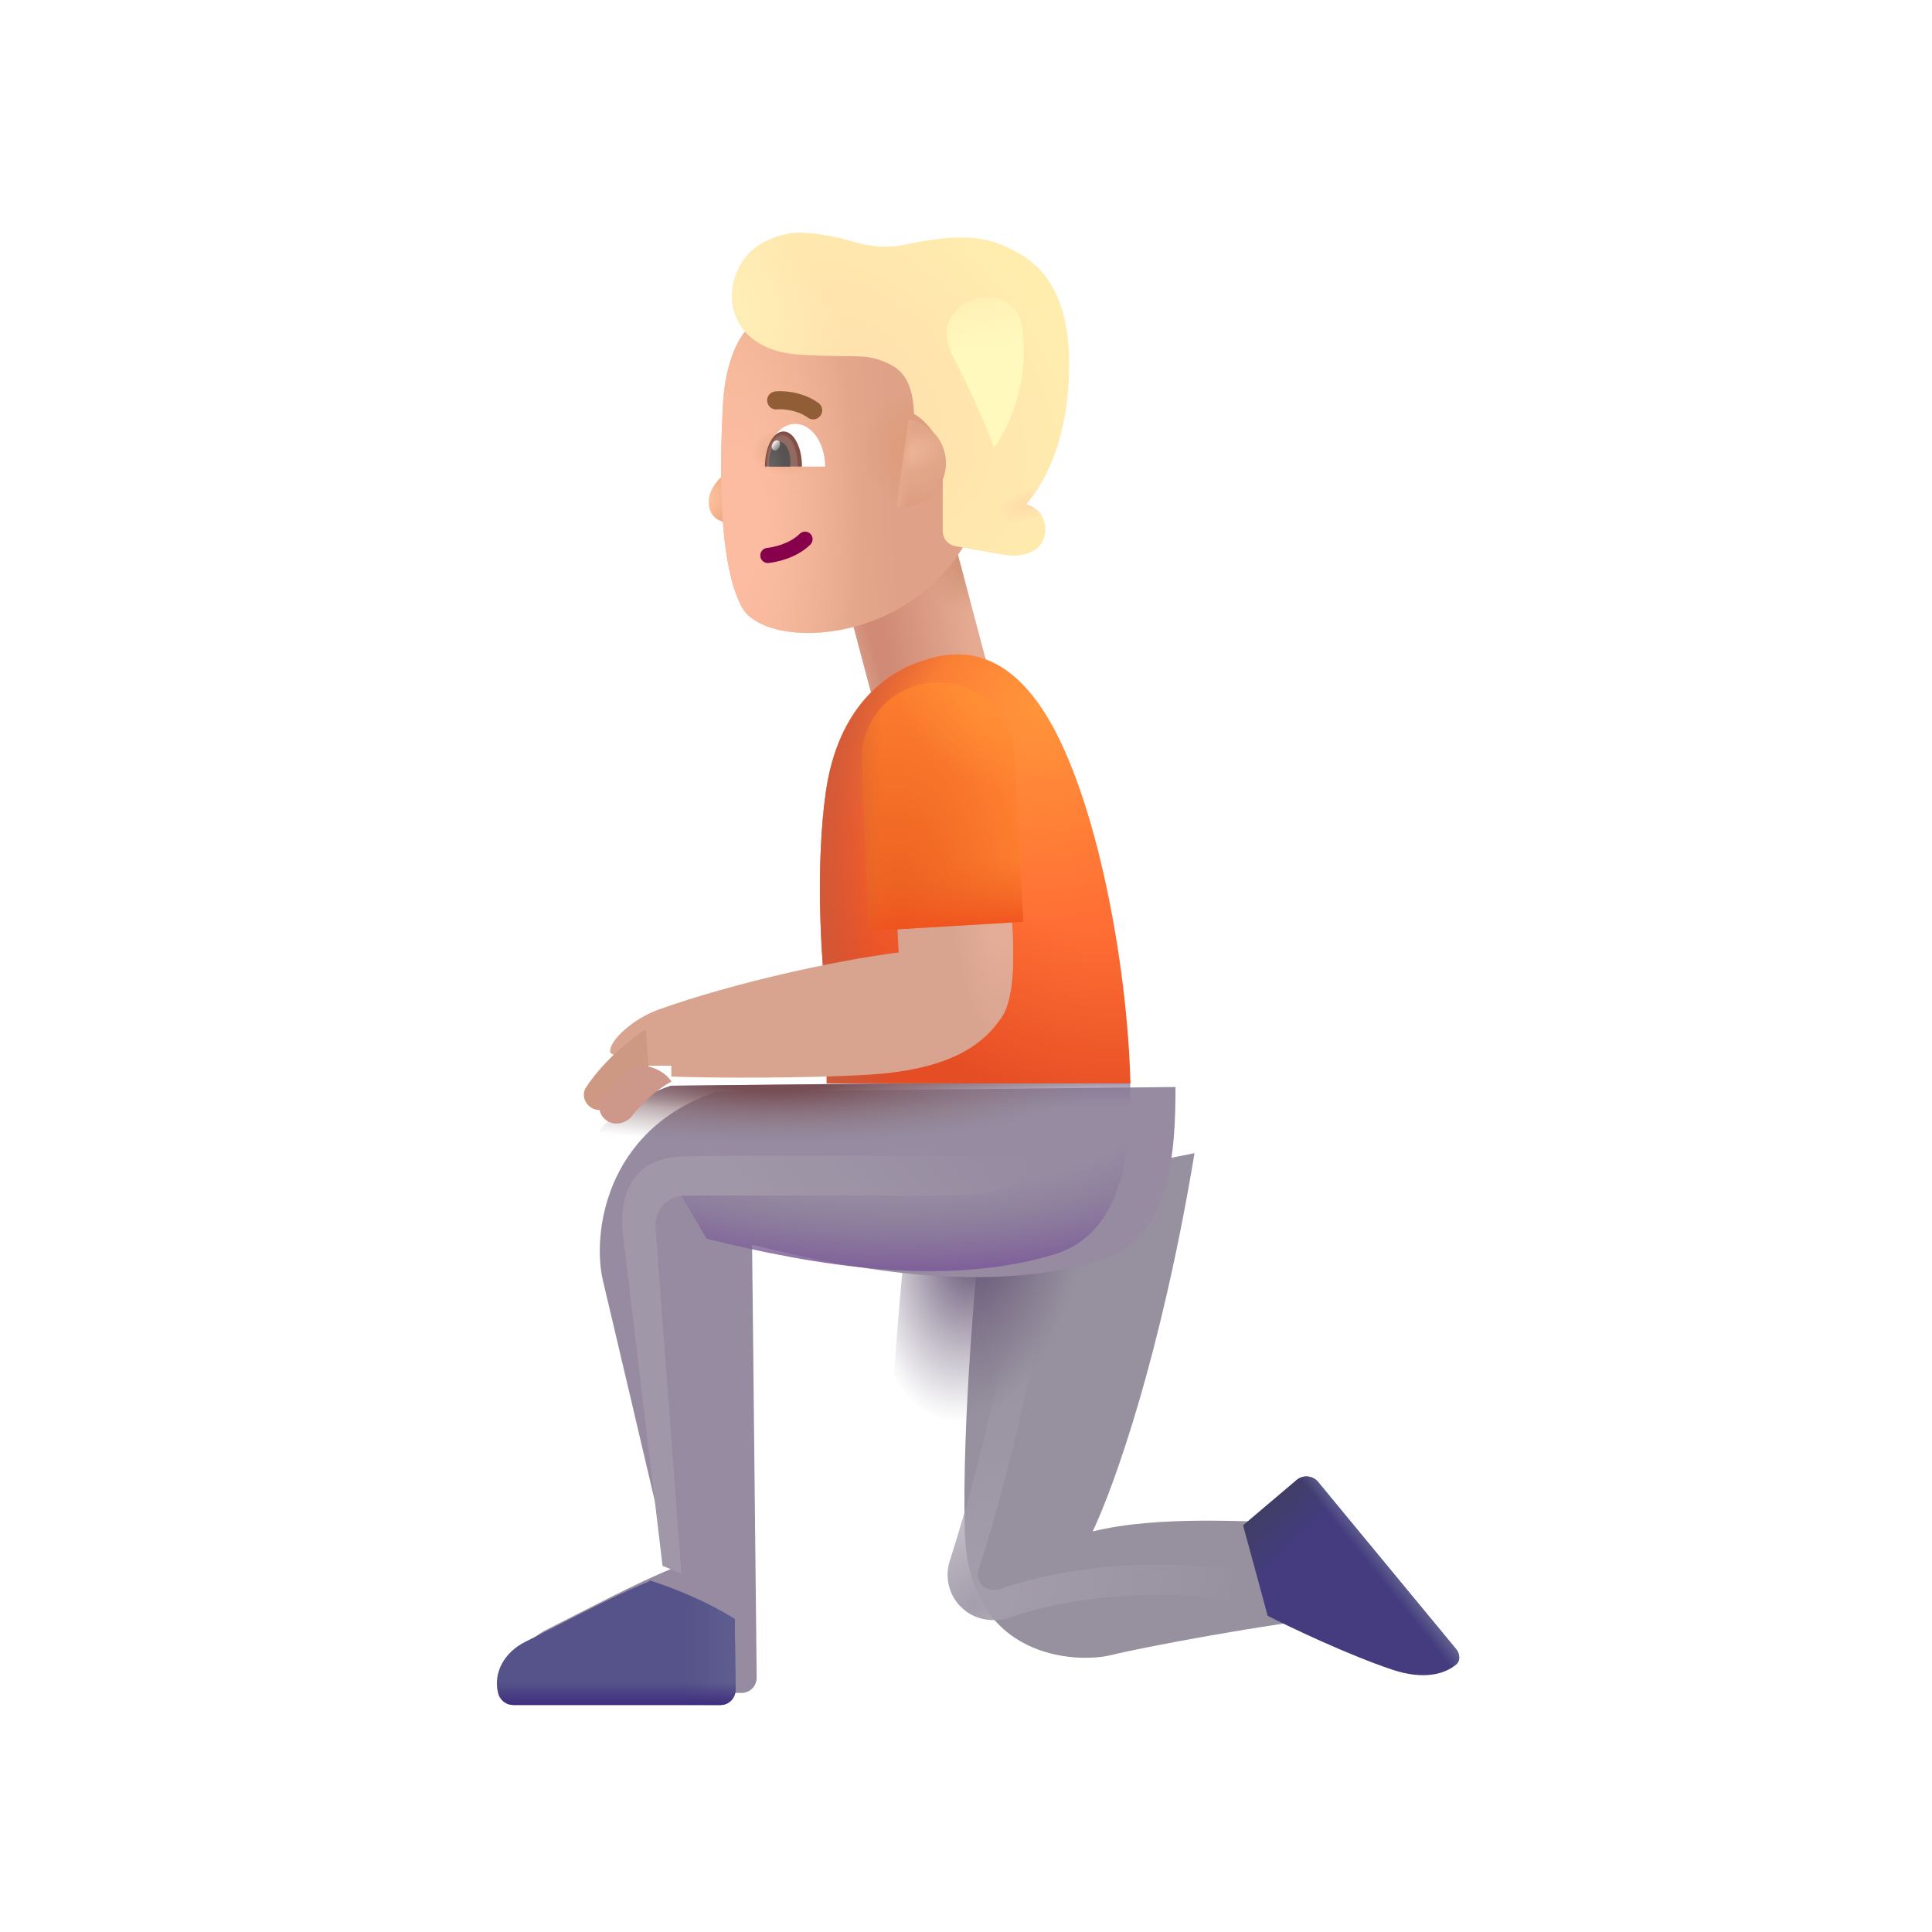 <svg viewBox="0 0 32 32" fill="none" xmlns="http://www.w3.org/2000/svg">
<g filter="url(#filter0_ii_4002_252)">
<path d="M14.73 25.616C14.681 23.778 14.926 21.123 15.051 20.045L18.535 19.35C17.98 22.694 17.207 24.858 16.848 25.616C17.91 25.35 19.426 25.444 20.613 25.498L21.004 27.014C19.77 27.139 17.664 27.536 17.16 27.662C16.598 27.803 14.789 27.748 14.73 25.616Z" fill="#97919F"/>
</g>
<g filter="url(#filter1_f_4002_252)">
<path d="M17.208 20.592C17.07 21.533 16.635 23.855 15.969 25.93C15.907 26.122 15.966 26.334 16.121 26.465C16.269 26.59 16.476 26.615 16.659 26.55C17.348 26.307 18.712 26.024 20.396 26.248" stroke="url(#paint0_radial_4002_252)" stroke-width="0.5"/>
</g>
<path d="M14.73 25.616C14.681 23.778 14.926 21.123 15.051 20.045L18.535 19.35C17.98 22.694 17.207 24.858 16.848 25.616C17.91 25.35 19.426 25.444 20.613 25.498L21.004 27.014C19.77 27.139 17.664 27.536 17.16 27.662C16.598 27.803 14.789 27.748 14.73 25.616Z" fill="url(#paint1_radial_4002_252)"/>
<g filter="url(#filter2_i_4002_252)">
<path d="M9.236 21.108C9.373 21.683 10.043 24.535 10.361 25.889C9.788 26.121 8.972 26.557 8.294 26.897C7.97 27.059 7.761 27.392 7.851 27.744C7.88 27.859 7.984 27.94 8.103 27.94H11.533C11.672 27.94 11.784 27.826 11.783 27.687L11.707 20.518C13.494 20.96 15.644 21.326 17.454 20.779C18.654 20.417 18.72 18.963 18.72 17.904L11.111 17.983C9.236 18.623 9.064 20.389 9.236 21.108Z" fill="#968BA1"/>
</g>
<path d="M9.236 21.108C9.373 21.683 10.043 24.535 10.361 25.889C9.788 26.121 8.972 26.557 8.294 26.897C7.97 27.059 7.761 27.392 7.851 27.744C7.88 27.859 7.984 27.94 8.103 27.94H11.533C11.672 27.94 11.784 27.826 11.783 27.687L11.707 20.518C13.494 20.96 15.644 21.326 17.454 20.779C18.654 20.417 18.72 18.963 18.72 17.904L11.111 17.983C9.236 18.623 9.064 20.389 9.236 21.108Z" fill="url(#paint2_linear_4002_252)"/>
<path d="M9.236 21.108C9.373 21.683 10.043 24.535 10.361 25.889C9.788 26.121 8.972 26.557 8.294 26.897C7.97 27.059 7.761 27.392 7.851 27.744C7.88 27.859 7.984 27.94 8.103 27.94H11.533C11.672 27.94 11.784 27.826 11.783 27.687L11.707 20.518C13.494 20.96 15.644 21.326 17.454 20.779C18.654 20.417 18.72 18.963 18.72 17.904L11.111 17.983C9.236 18.623 9.064 20.389 9.236 21.108Z" fill="url(#paint3_radial_4002_252)"/>
<path d="M11.707 20.521L11.707 20.518C13.494 20.96 15.645 21.326 17.454 20.779C18.654 20.417 18.72 18.963 18.72 17.904L11.111 17.983C10.843 18.074 10.611 18.188 10.409 18.319L11.707 20.521Z" fill="url(#paint4_radial_4002_252)"/>
<g filter="url(#filter3_i_4002_252)">
<path d="M11.77 26.517C11.267 26.199 10.698 25.982 10.357 25.875C10.358 25.88 10.36 25.884 10.361 25.889C9.928 26.064 9.356 26.356 8.811 26.635C8.634 26.725 8.46 26.814 8.294 26.897C7.97 27.059 7.761 27.392 7.851 27.744C7.88 27.859 7.984 27.94 8.103 27.94H11.533C11.672 27.94 11.784 27.826 11.783 27.687L11.77 26.517Z" fill="#55538A"/>
<path d="M11.77 26.517C11.267 26.199 10.698 25.982 10.357 25.875C10.358 25.88 10.36 25.884 10.361 25.889C9.928 26.064 9.356 26.356 8.811 26.635C8.634 26.725 8.46 26.814 8.294 26.897C7.97 27.059 7.761 27.392 7.851 27.744C7.88 27.859 7.984 27.94 8.103 27.94H11.533C11.672 27.94 11.784 27.826 11.783 27.687L11.77 26.517Z" fill="url(#paint5_linear_4002_252)"/>
<path d="M11.77 26.517C11.267 26.199 10.698 25.982 10.357 25.875C10.358 25.88 10.36 25.884 10.361 25.889C9.928 26.064 9.356 26.356 8.811 26.635C8.634 26.725 8.46 26.814 8.294 26.897C7.97 27.059 7.761 27.392 7.851 27.744C7.88 27.859 7.984 27.94 8.103 27.94H11.533C11.672 27.94 11.784 27.826 11.783 27.687L11.77 26.517Z" fill="url(#paint6_linear_4002_252)"/>
</g>
<g filter="url(#filter4_i_4002_252)">
<path d="M21.476 24.764L20.591 25.514L20.997 27.014C21.388 27.212 22.347 27.667 23.06 27.905C23.607 28.087 23.947 27.965 24.116 27.821C24.194 27.756 24.181 27.642 24.117 27.564L21.831 24.795C21.742 24.688 21.582 24.674 21.476 24.764Z" fill="#443C7F"/>
<path d="M21.476 24.764L20.591 25.514L20.997 27.014C21.388 27.212 22.347 27.667 23.06 27.905C23.607 28.087 23.947 27.965 24.116 27.821C24.194 27.756 24.181 27.642 24.117 27.564L21.831 24.795C21.742 24.688 21.582 24.674 21.476 24.764Z" fill="url(#paint7_linear_4002_252)"/>
<path d="M21.476 24.764L20.591 25.514L20.997 27.014C21.388 27.212 22.347 27.667 23.06 27.905C23.607 28.087 23.947 27.965 24.116 27.821C24.194 27.756 24.181 27.642 24.117 27.564L21.831 24.795C21.742 24.688 21.582 24.674 21.476 24.764Z" fill="url(#paint8_linear_4002_252)"/>
</g>
<rect x="13.886" y="9.429" width="1.976" height="2.198" transform="rotate(-14.867 13.886 9.429)" fill="url(#paint9_radial_4002_252)"/>
<rect x="13.886" y="9.429" width="1.976" height="2.198" transform="rotate(-14.867 13.886 9.429)" fill="url(#paint10_radial_4002_252)"/>
<rect x="13.886" y="9.429" width="1.976" height="2.198" transform="rotate(-14.867 13.886 9.429)" fill="url(#paint11_linear_4002_252)"/>
<path d="M13.677 13.127C13.515 14.277 13.583 15.764 13.693 16.655V17.944H18.724C18.669 15.881 18.146 13.215 17.357 11.897C16.693 10.787 15.935 10.721 15.302 10.94C14.697 11.123 13.88 11.69 13.677 13.127Z" fill="url(#paint12_radial_4002_252)"/>
<path d="M13.677 13.127C13.515 14.277 13.583 15.764 13.693 16.655V17.944H18.724C18.669 15.881 18.146 13.215 17.357 11.897C16.693 10.787 15.935 10.721 15.302 10.94C14.697 11.123 13.88 11.69 13.677 13.127Z" fill="url(#paint13_radial_4002_252)"/>
<path d="M13.677 13.127C13.515 14.277 13.583 15.764 13.693 16.655V17.944H18.724C18.669 15.881 18.146 13.215 17.357 11.897C16.693 10.787 15.935 10.721 15.302 10.94C14.697 11.123 13.88 11.69 13.677 13.127Z" fill="url(#paint14_radial_4002_252)"/>
<path d="M11.948 7.899C12.104 7.753 12.185 7.534 12.206 7.442H12.385V8.567C12.171 8.704 11.863 8.683 11.772 8.478C11.694 8.302 11.752 8.083 11.948 7.899Z" fill="url(#paint15_radial_4002_252)"/>
<path d="M11.948 7.899C12.104 7.753 12.185 7.534 12.206 7.442H12.385V8.567C12.171 8.704 11.863 8.683 11.772 8.478C11.694 8.302 11.752 8.083 11.948 7.899Z" fill="url(#paint16_radial_4002_252)"/>
<g filter="url(#filter5_i_4002_252)">
<path d="M12.172 6.936C12.21 6.134 12.47 5.748 12.592 5.635H16.324L16.387 8.799C15.52 10.921 12.875 11.012 12.48 10.244C12.085 9.477 12.127 7.863 12.172 6.936Z" fill="url(#paint17_linear_4002_252)"/>
<path d="M12.172 6.936C12.21 6.134 12.47 5.748 12.592 5.635H16.324L16.387 8.799C15.52 10.921 12.875 11.012 12.48 10.244C12.085 9.477 12.127 7.863 12.172 6.936Z" fill="url(#paint18_radial_4002_252)"/>
<path d="M12.172 6.936C12.21 6.134 12.47 5.748 12.592 5.635H16.324L16.387 8.799C15.52 10.921 12.875 11.012 12.48 10.244C12.085 9.477 12.127 7.863 12.172 6.936Z" fill="url(#paint19_radial_4002_252)"/>
<path d="M12.172 6.936C12.21 6.134 12.47 5.748 12.592 5.635H16.324L16.387 8.799C15.52 10.921 12.875 11.012 12.48 10.244C12.085 9.477 12.127 7.863 12.172 6.936Z" fill="url(#paint20_radial_4002_252)"/>
</g>
<g filter="url(#filter6_i_4002_252)">
<path d="M12.233 4.593C12.47 4.106 13.029 3.99 13.307 4.005C14.166 4.052 14.284 4.349 15.061 4.189C15.882 4.019 16.288 4.068 16.639 4.228L16.646 4.231C16.992 4.388 17.709 4.714 17.709 6.181C17.709 7.532 17.227 8.246 16.994 8.501L17.04 8.518C17.272 8.601 17.367 8.848 17.284 9.079C17.212 9.277 16.962 9.39 16.647 9.341C16.287 9.284 16.022 9.235 15.815 9.194C15.699 9.171 15.615 9.068 15.615 8.95V7.837C15.615 7.368 15.285 7.088 15.139 7.005C15.123 6.521 14.975 6.298 14.733 6.181C14.332 5.987 14.207 6.083 13.248 6.024C12.233 5.963 11.936 5.203 12.233 4.593Z" fill="url(#paint21_radial_4002_252)"/>
<path d="M12.233 4.593C12.47 4.106 13.029 3.99 13.307 4.005C14.166 4.052 14.284 4.349 15.061 4.189C15.882 4.019 16.288 4.068 16.639 4.228L16.646 4.231C16.992 4.388 17.709 4.714 17.709 6.181C17.709 7.532 17.227 8.246 16.994 8.501L17.04 8.518C17.272 8.601 17.367 8.848 17.284 9.079C17.212 9.277 16.962 9.39 16.647 9.341C16.287 9.284 16.022 9.235 15.815 9.194C15.699 9.171 15.615 9.068 15.615 8.95V7.837C15.615 7.368 15.285 7.088 15.139 7.005C15.123 6.521 14.975 6.298 14.733 6.181C14.332 5.987 14.207 6.083 13.248 6.024C12.233 5.963 11.936 5.203 12.233 4.593Z" fill="url(#paint22_radial_4002_252)"/>
<path d="M12.233 4.593C12.47 4.106 13.029 3.99 13.307 4.005C14.166 4.052 14.284 4.349 15.061 4.189C15.882 4.019 16.288 4.068 16.639 4.228L16.646 4.231C16.992 4.388 17.709 4.714 17.709 6.181C17.709 7.532 17.227 8.246 16.994 8.501L17.04 8.518C17.272 8.601 17.367 8.848 17.284 9.079C17.212 9.277 16.962 9.39 16.647 9.341C16.287 9.284 16.022 9.235 15.815 9.194C15.699 9.171 15.615 9.068 15.615 8.95V7.837C15.615 7.368 15.285 7.088 15.139 7.005C15.123 6.521 14.975 6.298 14.733 6.181C14.332 5.987 14.207 6.083 13.248 6.024C12.233 5.963 11.936 5.203 12.233 4.593Z" fill="url(#paint23_radial_4002_252)"/>
</g>
<path d="M14.85 8.39L15.05 6.95C15.399 7.003 15.668 7.305 15.668 7.669C15.668 8.07 15.342 8.396 14.941 8.396C14.91 8.396 14.88 8.394 14.85 8.39Z" fill="url(#paint24_radial_4002_252)"/>
<path d="M14.85 8.39L15.05 6.95C15.399 7.003 15.668 7.305 15.668 7.669C15.668 8.07 15.342 8.396 14.941 8.396C14.91 8.396 14.88 8.394 14.85 8.39Z" fill="url(#paint25_radial_4002_252)"/>
<path d="M14.85 8.39L15.05 6.95C15.399 7.003 15.668 7.305 15.668 7.669C15.668 8.07 15.342 8.396 14.941 8.396C14.91 8.396 14.88 8.394 14.85 8.39Z" fill="url(#paint26_linear_4002_252)"/>
<path fill-rule="evenodd" clip-rule="evenodd" d="M13.424 8.843C13.472 8.892 13.471 8.972 13.422 9.02C13.184 9.254 12.839 9.313 12.73 9.325C12.661 9.332 12.6 9.282 12.593 9.213C12.586 9.144 12.636 9.083 12.704 9.076C12.798 9.066 13.071 9.014 13.247 8.841C13.296 8.793 13.375 8.794 13.424 8.843Z" fill="#86004C"/>
<g filter="url(#filter7_i_4002_252)">
<path fill-rule="evenodd" clip-rule="evenodd" d="M13.191 6.697C13.09 6.677 13.007 6.677 12.974 6.681C12.892 6.691 12.817 6.633 12.807 6.551C12.796 6.469 12.855 6.394 12.937 6.383C13.008 6.375 13.123 6.377 13.25 6.403C13.377 6.428 13.527 6.479 13.658 6.576C13.725 6.625 13.739 6.719 13.689 6.785C13.64 6.852 13.546 6.866 13.48 6.817C13.395 6.754 13.29 6.717 13.191 6.697Z" fill="#915D37"/>
</g>
<path d="M12.678 7.729H13.666C13.666 7.338 13.445 7.021 13.172 7.021C12.899 7.021 12.678 7.338 12.678 7.729Z" fill="white"/>
<path d="M13.283 7.729L13.283 7.726C13.283 7.405 13.146 7.146 12.977 7.146C12.807 7.146 12.67 7.405 12.67 7.726L12.67 7.729H13.283Z" fill="url(#paint27_radial_4002_252)"/>
<path d="M13.088 7.729C13.091 7.706 13.092 7.682 13.092 7.657C13.092 7.472 13.013 7.321 12.916 7.321C12.819 7.321 12.741 7.472 12.741 7.657C12.741 7.682 12.742 7.706 12.745 7.729H13.088Z" fill="url(#paint28_radial_4002_252)"/>
<ellipse cx="12.852" cy="7.378" rx="0.064" ry="0.088" transform="rotate(24.61 12.852 7.378)" fill="url(#paint29_linear_4002_252)"/>
<g filter="url(#filter8_ii_4002_252)">
<path d="M14.685 16.076L14.646 15.295L16.536 15.17C16.583 15.834 16.654 16.764 16.388 17.154C16.122 17.545 15.623 18.013 14.189 18.1C13.158 18.162 11.57 18.157 10.919 18.131V17.951H10.247L9.908 17.737C9.868 17.545 10.297 17.169 10.697 17.026C11.95 16.576 13.658 16.205 14.685 16.076Z" fill="#D8A490"/>
<path d="M14.685 16.076L14.646 15.295L16.536 15.17C16.583 15.834 16.654 16.764 16.388 17.154C16.122 17.545 15.623 18.013 14.189 18.1C13.158 18.162 11.57 18.157 10.919 18.131V17.951H10.247L9.908 17.737C9.868 17.545 10.297 17.169 10.697 17.026C11.95 16.576 13.658 16.205 14.685 16.076Z" fill="url(#paint30_radial_4002_252)"/>
</g>
<g filter="url(#filter9_i_4002_252)">
<path d="M10.599 17.147L10.642 17.779C10.409 17.961 10.19 18.207 10.039 18.388C9.954 18.49 9.807 18.516 9.693 18.446C9.576 18.374 9.533 18.223 9.608 18.108C9.92 17.636 10.403 17.264 10.599 17.147Z" fill="#CE9982"/>
</g>
<g filter="url(#filter10_i_4002_252)">
<path d="M10.552 17.744C10.877 17.741 11.068 17.923 11.122 18.014C10.851 18.158 10.623 18.39 10.471 18.581C10.373 18.705 10.194 18.75 10.059 18.667C9.923 18.583 9.882 18.402 9.98 18.277C10.237 17.948 10.46 17.787 10.552 17.744Z" fill="#CD9789"/>
</g>
<path d="M14.276 12.612C14.249 11.927 14.775 11.346 15.46 11.305C16.157 11.262 16.756 11.795 16.795 12.493L16.95 15.268L14.384 15.42L14.276 12.612Z" fill="url(#paint31_radial_4002_252)"/>
<path d="M14.276 12.612C14.249 11.927 14.775 11.346 15.46 11.305C16.157 11.262 16.756 11.795 16.795 12.493L16.95 15.268L14.384 15.42L14.276 12.612Z" fill="url(#paint32_radial_4002_252)"/>
<path d="M14.276 12.612C14.249 11.927 14.775 11.346 15.46 11.305C16.157 11.262 16.756 11.795 16.795 12.493L16.95 15.268L14.384 15.42L14.276 12.612Z" fill="url(#paint33_linear_4002_252)"/>
<path d="M14.276 12.612C14.249 11.927 14.775 11.346 15.46 11.305C16.157 11.262 16.756 11.795 16.795 12.493L16.95 15.268L14.384 15.42L14.276 12.612Z" fill="url(#paint34_linear_4002_252)"/>
<g filter="url(#filter11_f_4002_252)">
<path d="M10.318 20.444L10.974 25.936L11.286 26.061L10.857 20.33C10.835 20.047 11.054 19.805 11.338 19.803C12.264 19.797 15.186 19.803 15.88 19.803C16.692 19.803 16.974 19.53 16.974 19.155C15.781 19.144 12.297 19.13 11.31 19.155C10.322 19.18 10.271 20.017 10.318 20.444Z" fill="url(#paint35_linear_4002_252)"/>
</g>
<g filter="url(#filter12_f_4002_252)">
<path d="M15.837 6.01C16.139 6.591 16.372 7.161 16.467 7.422C16.943 6.711 17.007 5.965 16.925 5.384C16.855 4.888 16.187 4.785 15.838 5.144C15.586 5.404 15.67 5.689 15.837 6.01Z" fill="url(#paint36_linear_4002_252)"/>
</g>
<defs>
<filter id="filter0_ii_4002_252" x="14.724" y="19.1" width="7.28" height="8.609" filterUnits="userSpaceOnUse" color-interpolation-filters="sRGB">
<feFlood flood-opacity="0" result="BackgroundImageFix"/>
<feBlend mode="normal" in="SourceGraphic" in2="BackgroundImageFix" result="shape"/>
<feColorMatrix in="SourceAlpha" type="matrix" values="0 0 0 0 0 0 0 0 0 0 0 0 0 0 0 0 0 0 127 0" result="hardAlpha"/>
<feOffset dx="0.25" dy="-0.25"/>
<feGaussianBlur stdDeviation="0.375"/>
<feComposite in2="hardAlpha" operator="arithmetic" k2="-1" k3="1"/>
<feColorMatrix type="matrix" values="0 0 0 0 0.518 0 0 0 0 0.384 0 0 0 0 0.635 0 0 0 1 0"/>
<feBlend mode="normal" in2="shape" result="effect1_innerShadow_4002_252"/>
<feColorMatrix in="SourceAlpha" type="matrix" values="0 0 0 0 0 0 0 0 0 0 0 0 0 0 0 0 0 0 127 0" result="hardAlpha"/>
<feOffset dx="1"/>
<feGaussianBlur stdDeviation="0.5"/>
<feComposite in2="hardAlpha" operator="arithmetic" k2="-1" k3="1"/>
<feColorMatrix type="matrix" values="0 0 0 0 0.494 0 0 0 0 0.467 0 0 0 0 0.522 0 0 0 1 0"/>
<feBlend mode="normal" in2="effect1_innerShadow_4002_252" result="effect2_innerShadow_4002_252"/>
</filter>
<filter id="filter1_f_4002_252" x="15.195" y="20.055" width="5.734" height="7.279" filterUnits="userSpaceOnUse" color-interpolation-filters="sRGB">
<feFlood flood-opacity="0" result="BackgroundImageFix"/>
<feBlend mode="normal" in="SourceGraphic" in2="BackgroundImageFix" result="shape"/>
<feGaussianBlur stdDeviation="0.25" result="effect1_foregroundBlur_4002_252"/>
</filter>
<filter id="filter2_i_4002_252" x="7.83" y="17.904" width="11.64" height="10.135" filterUnits="userSpaceOnUse" color-interpolation-filters="sRGB">
<feFlood flood-opacity="0" result="BackgroundImageFix"/>
<feBlend mode="normal" in="SourceGraphic" in2="BackgroundImageFix" result="shape"/>
<feColorMatrix in="SourceAlpha" type="matrix" values="0 0 0 0 0 0 0 0 0 0 0 0 0 0 0 0 0 0 127 0" result="hardAlpha"/>
<feOffset dx="0.75" dy="0.1"/>
<feGaussianBlur stdDeviation="0.375"/>
<feComposite in2="hardAlpha" operator="arithmetic" k2="-1" k3="1"/>
<feColorMatrix type="matrix" values="0 0 0 0 0.518 0 0 0 0 0.49 0 0 0 0 0.545 0 0 0 1 0"/>
<feBlend mode="normal" in2="shape" result="effect1_innerShadow_4002_252"/>
</filter>
<filter id="filter3_i_4002_252" x="7.83" y="25.875" width="4.352" height="2.364" filterUnits="userSpaceOnUse" color-interpolation-filters="sRGB">
<feFlood flood-opacity="0" result="BackgroundImageFix"/>
<feBlend mode="normal" in="SourceGraphic" in2="BackgroundImageFix" result="shape"/>
<feColorMatrix in="SourceAlpha" type="matrix" values="0 0 0 0 0 0 0 0 0 0 0 0 0 0 0 0 0 0 127 0" result="hardAlpha"/>
<feOffset dx="0.4" dy="0.3"/>
<feGaussianBlur stdDeviation="0.25"/>
<feComposite in2="hardAlpha" operator="arithmetic" k2="-1" k3="1"/>
<feColorMatrix type="matrix" values="0 0 0 0 0.255 0 0 0 0 0.255 0 0 0 0 0.443 0 0 0 1 0"/>
<feBlend mode="normal" in2="shape" result="effect1_innerShadow_4002_252"/>
</filter>
<filter id="filter4_i_4002_252" x="20.591" y="24.454" width="3.579" height="3.542" filterUnits="userSpaceOnUse" color-interpolation-filters="sRGB">
<feFlood flood-opacity="0" result="BackgroundImageFix"/>
<feBlend mode="normal" in="SourceGraphic" in2="BackgroundImageFix" result="shape"/>
<feColorMatrix in="SourceAlpha" type="matrix" values="0 0 0 0 0 0 0 0 0 0 0 0 0 0 0 0 0 0 127 0" result="hardAlpha"/>
<feOffset dy="-0.25"/>
<feGaussianBlur stdDeviation="0.25"/>
<feComposite in2="hardAlpha" operator="arithmetic" k2="-1" k3="1"/>
<feColorMatrix type="matrix" values="0 0 0 0 0.247 0 0 0 0 0.169 0 0 0 0 0.486 0 0 0 1 0"/>
<feBlend mode="normal" in2="shape" result="effect1_innerShadow_4002_252"/>
</filter>
<filter id="filter5_i_4002_252" x="11.944" y="5.435" width="4.443" height="5.249" filterUnits="userSpaceOnUse" color-interpolation-filters="sRGB">
<feFlood flood-opacity="0" result="BackgroundImageFix"/>
<feBlend mode="normal" in="SourceGraphic" in2="BackgroundImageFix" result="shape"/>
<feColorMatrix in="SourceAlpha" type="matrix" values="0 0 0 0 0 0 0 0 0 0 0 0 0 0 0 0 0 0 127 0" result="hardAlpha"/>
<feOffset dx="-0.2" dy="-0.2"/>
<feGaussianBlur stdDeviation="0.5"/>
<feComposite in2="hardAlpha" operator="arithmetic" k2="-1" k3="1"/>
<feColorMatrix type="matrix" values="0 0 0 0 0.847 0 0 0 0 0.522 0 0 0 0 0.447 0 0 0 1 0"/>
<feBlend mode="normal" in2="shape" result="effect1_innerShadow_4002_252"/>
</filter>
<filter id="filter6_i_4002_252" x="12.123" y="3.854" width="5.586" height="5.499" filterUnits="userSpaceOnUse" color-interpolation-filters="sRGB">
<feFlood flood-opacity="0" result="BackgroundImageFix"/>
<feBlend mode="normal" in="SourceGraphic" in2="BackgroundImageFix" result="shape"/>
<feColorMatrix in="SourceAlpha" type="matrix" values="0 0 0 0 0 0 0 0 0 0 0 0 0 0 0 0 0 0 127 0" result="hardAlpha"/>
<feOffset dy="-0.15"/>
<feGaussianBlur stdDeviation="0.15"/>
<feComposite in2="hardAlpha" operator="arithmetic" k2="-1" k3="1"/>
<feColorMatrix type="matrix" values="0 0 0 0 0.902 0 0 0 0 0.682 0 0 0 0 0.506 0 0 0 1 0"/>
<feBlend mode="normal" in2="shape" result="effect1_innerShadow_4002_252"/>
</filter>
<filter id="filter7_i_4002_252" x="12.705" y="6.379" width="1.013" height="0.568" filterUnits="userSpaceOnUse" color-interpolation-filters="sRGB">
<feFlood flood-opacity="0" result="BackgroundImageFix"/>
<feBlend mode="normal" in="SourceGraphic" in2="BackgroundImageFix" result="shape"/>
<feColorMatrix in="SourceAlpha" type="matrix" values="0 0 0 0 0 0 0 0 0 0 0 0 0 0 0 0 0 0 127 0" result="hardAlpha"/>
<feOffset dx="-0.1" dy="0.1"/>
<feGaussianBlur stdDeviation="0.1"/>
<feComposite in2="hardAlpha" operator="arithmetic" k2="-1" k3="1"/>
<feColorMatrix type="matrix" values="0 0 0 0 0.471 0 0 0 0 0.271 0 0 0 0 0.165 0 0 0 1 0"/>
<feBlend mode="normal" in2="shape" result="effect1_innerShadow_4002_252"/>
</filter>
<filter id="filter8_ii_4002_252" x="9.905" y="14.97" width="6.876" height="3.179" filterUnits="userSpaceOnUse" color-interpolation-filters="sRGB">
<feFlood flood-opacity="0" result="BackgroundImageFix"/>
<feBlend mode="normal" in="SourceGraphic" in2="BackgroundImageFix" result="shape"/>
<feColorMatrix in="SourceAlpha" type="matrix" values="0 0 0 0 0 0 0 0 0 0 0 0 0 0 0 0 0 0 127 0" result="hardAlpha"/>
<feOffset dx="0.2" dy="-0.2"/>
<feGaussianBlur stdDeviation="0.5"/>
<feComposite in2="hardAlpha" operator="arithmetic" k2="-1" k3="1"/>
<feColorMatrix type="matrix" values="0 0 0 0 0.8 0 0 0 0 0.608 0 0 0 0 0.486 0 0 0 1 0"/>
<feBlend mode="normal" in2="shape" result="effect1_innerShadow_4002_252"/>
<feColorMatrix in="SourceAlpha" type="matrix" values="0 0 0 0 0 0 0 0 0 0 0 0 0 0 0 0 0 0 127 0" result="hardAlpha"/>
<feOffset dy="-0.1"/>
<feGaussianBlur stdDeviation="0.25"/>
<feComposite in2="hardAlpha" operator="arithmetic" k2="-1" k3="1"/>
<feColorMatrix type="matrix" values="0 0 0 0 0.761 0 0 0 0 0.502 0 0 0 0 0.545 0 0 0 1 0"/>
<feBlend mode="normal" in2="effect1_innerShadow_4002_252" result="effect2_innerShadow_4002_252"/>
</filter>
<filter id="filter9_i_4002_252" x="9.571" y="17.047" width="1.171" height="1.439" filterUnits="userSpaceOnUse" color-interpolation-filters="sRGB">
<feFlood flood-opacity="0" result="BackgroundImageFix"/>
<feBlend mode="normal" in="SourceGraphic" in2="BackgroundImageFix" result="shape"/>
<feColorMatrix in="SourceAlpha" type="matrix" values="0 0 0 0 0 0 0 0 0 0 0 0 0 0 0 0 0 0 127 0" result="hardAlpha"/>
<feOffset dx="0.1" dy="-0.1"/>
<feGaussianBlur stdDeviation="0.125"/>
<feComposite in2="hardAlpha" operator="arithmetic" k2="-1" k3="1"/>
<feColorMatrix type="matrix" values="0 0 0 0 0.769 0 0 0 0 0.545 0 0 0 0 0.506 0 0 0 1 0"/>
<feBlend mode="normal" in2="shape" result="effect1_innerShadow_4002_252"/>
</filter>
<filter id="filter10_i_4002_252" x="9.926" y="17.644" width="1.196" height="1.065" filterUnits="userSpaceOnUse" color-interpolation-filters="sRGB">
<feFlood flood-opacity="0" result="BackgroundImageFix"/>
<feBlend mode="normal" in="SourceGraphic" in2="BackgroundImageFix" result="shape"/>
<feColorMatrix in="SourceAlpha" type="matrix" values="0 0 0 0 0 0 0 0 0 0 0 0 0 0 0 0 0 0 127 0" result="hardAlpha"/>
<feOffset dy="-0.1"/>
<feGaussianBlur stdDeviation="0.125"/>
<feComposite in2="hardAlpha" operator="arithmetic" k2="-1" k3="1"/>
<feColorMatrix type="matrix" values="0 0 0 0 0.773 0 0 0 0 0.549 0 0 0 0 0.522 0 0 0 1 0"/>
<feBlend mode="normal" in2="shape" result="effect1_innerShadow_4002_252"/>
</filter>
<filter id="filter11_f_4002_252" x="9.556" y="18.391" width="8.168" height="8.42" filterUnits="userSpaceOnUse" color-interpolation-filters="sRGB">
<feFlood flood-opacity="0" result="BackgroundImageFix"/>
<feBlend mode="normal" in="SourceGraphic" in2="BackgroundImageFix" result="shape"/>
<feGaussianBlur stdDeviation="0.375" result="effect1_foregroundBlur_4002_252"/>
</filter>
<filter id="filter12_f_4002_252" x="15.179" y="4.43" width="2.276" height="3.492" filterUnits="userSpaceOnUse" color-interpolation-filters="sRGB">
<feFlood flood-opacity="0" result="BackgroundImageFix"/>
<feBlend mode="normal" in="SourceGraphic" in2="BackgroundImageFix" result="shape"/>
<feGaussianBlur stdDeviation="0.25" result="effect1_foregroundBlur_4002_252"/>
</filter>
<radialGradient id="paint0_radial_4002_252" cx="0" cy="0" r="1" gradientUnits="userSpaceOnUse" gradientTransform="translate(16.13 26.585) rotate(-49.33) scale(5.347 3.971)">
<stop stop-color="#A49DAC"/>
<stop offset="1" stop-color="#A49DAC" stop-opacity="0"/>
</radialGradient>
<radialGradient id="paint1_radial_4002_252" cx="0" cy="0" r="1" gradientUnits="userSpaceOnUse" gradientTransform="translate(16.224 20.233) rotate(99.155) scale(3.339 1.804)">
<stop offset="0.189" stop-color="#6A5A7A"/>
<stop offset="1" stop-color="#766B81" stop-opacity="0"/>
</radialGradient>
<linearGradient id="paint2_linear_4002_252" x1="16.786" y1="17.811" x2="16.786" y2="18.342" gradientUnits="userSpaceOnUse">
<stop stop-color="#897694"/>
<stop offset="1" stop-color="#897694" stop-opacity="0"/>
</linearGradient>
<radialGradient id="paint3_radial_4002_252" cx="0" cy="0" r="1" gradientUnits="userSpaceOnUse" gradientTransform="translate(12.849 17.904) rotate(90) scale(1.031 5.38)">
<stop offset="0.167" stop-color="#774E55"/>
<stop offset="1" stop-color="#8F7C7F" stop-opacity="0"/>
</radialGradient>
<radialGradient id="paint4_radial_4002_252" cx="0" cy="0" r="1" gradientUnits="userSpaceOnUse" gradientTransform="translate(14.443 18.014) rotate(91.995) scale(3.143 8.293)">
<stop offset="0.558" stop-color="#857297" stop-opacity="0"/>
<stop offset="0.971" stop-color="#7E5E9A"/>
</radialGradient>
<linearGradient id="paint5_linear_4002_252" x1="11.911" y1="27.076" x2="10.927" y2="27.076" gradientUnits="userSpaceOnUse">
<stop stop-color="#605F91"/>
<stop offset="1" stop-color="#605F91" stop-opacity="0"/>
</linearGradient>
<linearGradient id="paint6_linear_4002_252" x1="10.474" y1="27.94" x2="10.474" y2="27.569" gradientUnits="userSpaceOnUse">
<stop stop-color="#3F2D7E"/>
<stop offset="1" stop-color="#3F2D7E" stop-opacity="0"/>
</linearGradient>
<linearGradient id="paint7_linear_4002_252" x1="20.936" y1="25.029" x2="21.622" y2="25.694" gradientUnits="userSpaceOnUse">
<stop stop-color="#3F3E62"/>
<stop offset="1" stop-color="#3F3E62" stop-opacity="0"/>
</linearGradient>
<linearGradient id="paint8_linear_4002_252" x1="23.083" y1="26.233" x2="22.868" y2="26.405" gradientUnits="userSpaceOnUse">
<stop offset="0.098" stop-color="#60608E"/>
<stop offset="1" stop-color="#60608E" stop-opacity="0"/>
</linearGradient>
<radialGradient id="paint9_radial_4002_252" cx="0" cy="0" r="1" gradientUnits="userSpaceOnUse" gradientTransform="translate(13.977 11.012) rotate(9.307) scale(1.774 5.006)">
<stop offset="0.194" stop-color="#D08A75"/>
<stop offset="1" stop-color="#E5AB92"/>
</radialGradient>
<radialGradient id="paint10_radial_4002_252" cx="0" cy="0" r="1" gradientUnits="userSpaceOnUse" gradientTransform="translate(15.984 9.847) rotate(117.861) scale(0.834 0.75)">
<stop stop-color="#CE9074"/>
<stop offset="1" stop-color="#CE9074" stop-opacity="0"/>
</radialGradient>
<linearGradient id="paint11_linear_4002_252" x1="13.883" y1="11.305" x2="14.119" y2="11.299" gradientUnits="userSpaceOnUse">
<stop stop-color="#D59984"/>
<stop offset="1" stop-color="#D59984" stop-opacity="0"/>
</linearGradient>
<radialGradient id="paint12_radial_4002_252" cx="0" cy="0" r="1" gradientUnits="userSpaceOnUse" gradientTransform="translate(17.677 13.53) rotate(130.803) scale(5.284 6.599)">
<stop offset="0.317" stop-color="#FF6E34"/>
<stop offset="0.849" stop-color="#E54D24"/>
</radialGradient>
<radialGradient id="paint13_radial_4002_252" cx="0" cy="0" r="1" gradientUnits="userSpaceOnUse" gradientTransform="translate(17.24 11.655) rotate(122.893) scale(3.74 3.73)">
<stop stop-color="#FF953A"/>
<stop offset="1" stop-color="#FF953A" stop-opacity="0"/>
</radialGradient>
<radialGradient id="paint14_radial_4002_252" cx="0" cy="0" r="1" gradientUnits="userSpaceOnUse" gradientTransform="translate(17.162 15.28) rotate(176.409) scale(3.742 6.803)">
<stop offset="0.723" stop-color="#CD5A3B" stop-opacity="0"/>
<stop offset="1" stop-color="#CD5A3B"/>
</radialGradient>
<radialGradient id="paint15_radial_4002_252" cx="0" cy="0" r="1" gradientUnits="userSpaceOnUse" gradientTransform="translate(11.657 8.337) rotate(28.413) scale(0.542 0.765)">
<stop offset="0.101" stop-color="#FEC19D"/>
<stop offset="0.684" stop-color="#F2B08A"/>
</radialGradient>
<radialGradient id="paint16_radial_4002_252" cx="0" cy="0" r="1" gradientUnits="userSpaceOnUse" gradientTransform="translate(12.062 8.654) rotate(-112.383) scale(0.315 0.473)">
<stop stop-color="#F0AA89"/>
<stop offset="1" stop-color="#F0AA89" stop-opacity="0"/>
</radialGradient>
<linearGradient id="paint17_linear_4002_252" x1="15.006" y1="8.376" x2="12.144" y2="8.548" gradientUnits="userSpaceOnUse">
<stop stop-color="#DFA289"/>
<stop offset="1" stop-color="#F2B592"/>
</linearGradient>
<radialGradient id="paint18_radial_4002_252" cx="0" cy="0" r="1" gradientUnits="userSpaceOnUse" gradientTransform="translate(15.319 7.634) rotate(-176.82) scale(0.845 1.03)">
<stop offset="0.156" stop-color="#DD9C79"/>
<stop offset="1" stop-color="#DD9C79" stop-opacity="0"/>
</radialGradient>
<radialGradient id="paint19_radial_4002_252" cx="0" cy="0" r="1" gradientUnits="userSpaceOnUse" gradientTransform="translate(12.422 8.821) rotate(-90) scale(5.188 2.016)">
<stop offset="0.219" stop-color="#FBBCA1"/>
<stop offset="1" stop-color="#FBBCA1" stop-opacity="0"/>
</radialGradient>
<radialGradient id="paint20_radial_4002_252" cx="0" cy="0" r="1" gradientUnits="userSpaceOnUse" gradientTransform="translate(13.25 7.681) rotate(90) scale(0.391 0.609)">
<stop offset="0.155" stop-color="#E6AA86"/>
<stop offset="1" stop-color="#E6AA86" stop-opacity="0"/>
</radialGradient>
<radialGradient id="paint21_radial_4002_252" cx="0" cy="0" r="1" gradientUnits="userSpaceOnUse" gradientTransform="translate(14.424 6.678) rotate(-38.566) scale(3.125 4.735)">
<stop offset="0.194" stop-color="#FFE2AD"/>
<stop offset="1" stop-color="#FFEDAE"/>
</radialGradient>
<radialGradient id="paint22_radial_4002_252" cx="0" cy="0" r="1" gradientUnits="userSpaceOnUse" gradientTransform="translate(12.123 5.165) rotate(-35.681) scale(1.5 2.402)">
<stop stop-color="#FFEEB8"/>
<stop offset="1" stop-color="#FFEEB8" stop-opacity="0"/>
</radialGradient>
<radialGradient id="paint23_radial_4002_252" cx="0" cy="0" r="1" gradientUnits="userSpaceOnUse" gradientTransform="translate(17.029 8.509) rotate(164.391) scale(0.552 0.268)">
<stop offset="0.197" stop-color="#FFDDA9"/>
<stop offset="1" stop-color="#FFDDA9" stop-opacity="0"/>
</radialGradient>
<radialGradient id="paint24_radial_4002_252" cx="0" cy="0" r="1" gradientUnits="userSpaceOnUse" gradientTransform="translate(15.002 7.517) rotate(-16.189) scale(0.757 0.369)">
<stop offset="0.17" stop-color="#EBB497"/>
<stop offset="1" stop-color="#E1A587"/>
</radialGradient>
<radialGradient id="paint25_radial_4002_252" cx="0" cy="0" r="1" gradientUnits="userSpaceOnUse" gradientTransform="translate(15.033 7.216) rotate(79.157) scale(1.201 1.252)">
<stop offset="0.556" stop-color="#E1A38B" stop-opacity="0"/>
<stop offset="1" stop-color="#DD9A7E"/>
</radialGradient>
<linearGradient id="paint26_linear_4002_252" x1="14.947" y1="7.585" x2="15.095" y2="7.597" gradientUnits="userSpaceOnUse">
<stop stop-color="#E5A88D"/>
<stop offset="1" stop-color="#E4A88B" stop-opacity="0"/>
</linearGradient>
<radialGradient id="paint27_radial_4002_252" cx="0" cy="0" r="1" gradientUnits="userSpaceOnUse" gradientTransform="translate(12.955 7.708) scale(0.273 0.531)">
<stop offset="0.895" stop-color="#916A62"/>
<stop offset="1" stop-color="#824D44"/>
</radialGradient>
<radialGradient id="paint28_radial_4002_252" cx="0" cy="0" r="1" gradientUnits="userSpaceOnUse" gradientTransform="translate(12.787 7.729) scale(0.25 0.541)">
<stop stop-color="#666361"/>
<stop offset="0.812" stop-color="#565352"/>
</radialGradient>
<linearGradient id="paint29_linear_4002_252" x1="12.781" y1="7.34" x2="12.967" y2="7.4" gradientUnits="userSpaceOnUse">
<stop stop-color="white"/>
<stop offset="1" stop-color="white" stop-opacity="0"/>
</linearGradient>
<radialGradient id="paint30_radial_4002_252" cx="0" cy="0" r="1" gradientUnits="userSpaceOnUse" gradientTransform="translate(16.349 15.274) rotate(86.947) scale(2.347 0.806)">
<stop offset="0.238" stop-color="#E4AD98"/>
<stop offset="1" stop-color="#E4AD98" stop-opacity="0"/>
</radialGradient>
<radialGradient id="paint31_radial_4002_252" cx="0" cy="0" r="1" gradientUnits="userSpaceOnUse" gradientTransform="translate(14.911 15.326) rotate(-92.745) scale(4.568 2.33)">
<stop stop-color="#EA5E20"/>
<stop offset="1" stop-color="#FF8130"/>
</radialGradient>
<radialGradient id="paint32_radial_4002_252" cx="0" cy="0" r="1" gradientUnits="userSpaceOnUse" gradientTransform="translate(16.567 11.389) rotate(123.378) scale(1.59 1.973)">
<stop stop-color="#FF9337"/>
<stop offset="1" stop-color="#FF9337" stop-opacity="0"/>
</radialGradient>
<linearGradient id="paint33_linear_4002_252" x1="16.114" y1="15.498" x2="16.021" y2="14.248" gradientUnits="userSpaceOnUse">
<stop stop-color="#F04D1D"/>
<stop offset="1" stop-color="#EF6623" stop-opacity="0"/>
</linearGradient>
<linearGradient id="paint34_linear_4002_252" x1="13.755" y1="15.209" x2="14.607" y2="15.209" gradientUnits="userSpaceOnUse">
<stop stop-color="#D36030"/>
<stop offset="1" stop-color="#D36030" stop-opacity="0"/>
</linearGradient>
<linearGradient id="paint35_linear_4002_252" x1="10.306" y1="24.826" x2="16.786" y2="18.889" gradientUnits="userSpaceOnUse">
<stop offset="0.552" stop-color="#A098A8"/>
<stop offset="1" stop-color="#A098A8" stop-opacity="0"/>
</linearGradient>
<linearGradient id="paint36_linear_4002_252" x1="16.5" y1="7.036" x2="16.244" y2="4.114" gradientUnits="userSpaceOnUse">
<stop offset="0.421" stop-color="#FFF9BD"/>
<stop offset="1" stop-color="#FFF9BD" stop-opacity="0"/>
</linearGradient>
</defs>
</svg>
